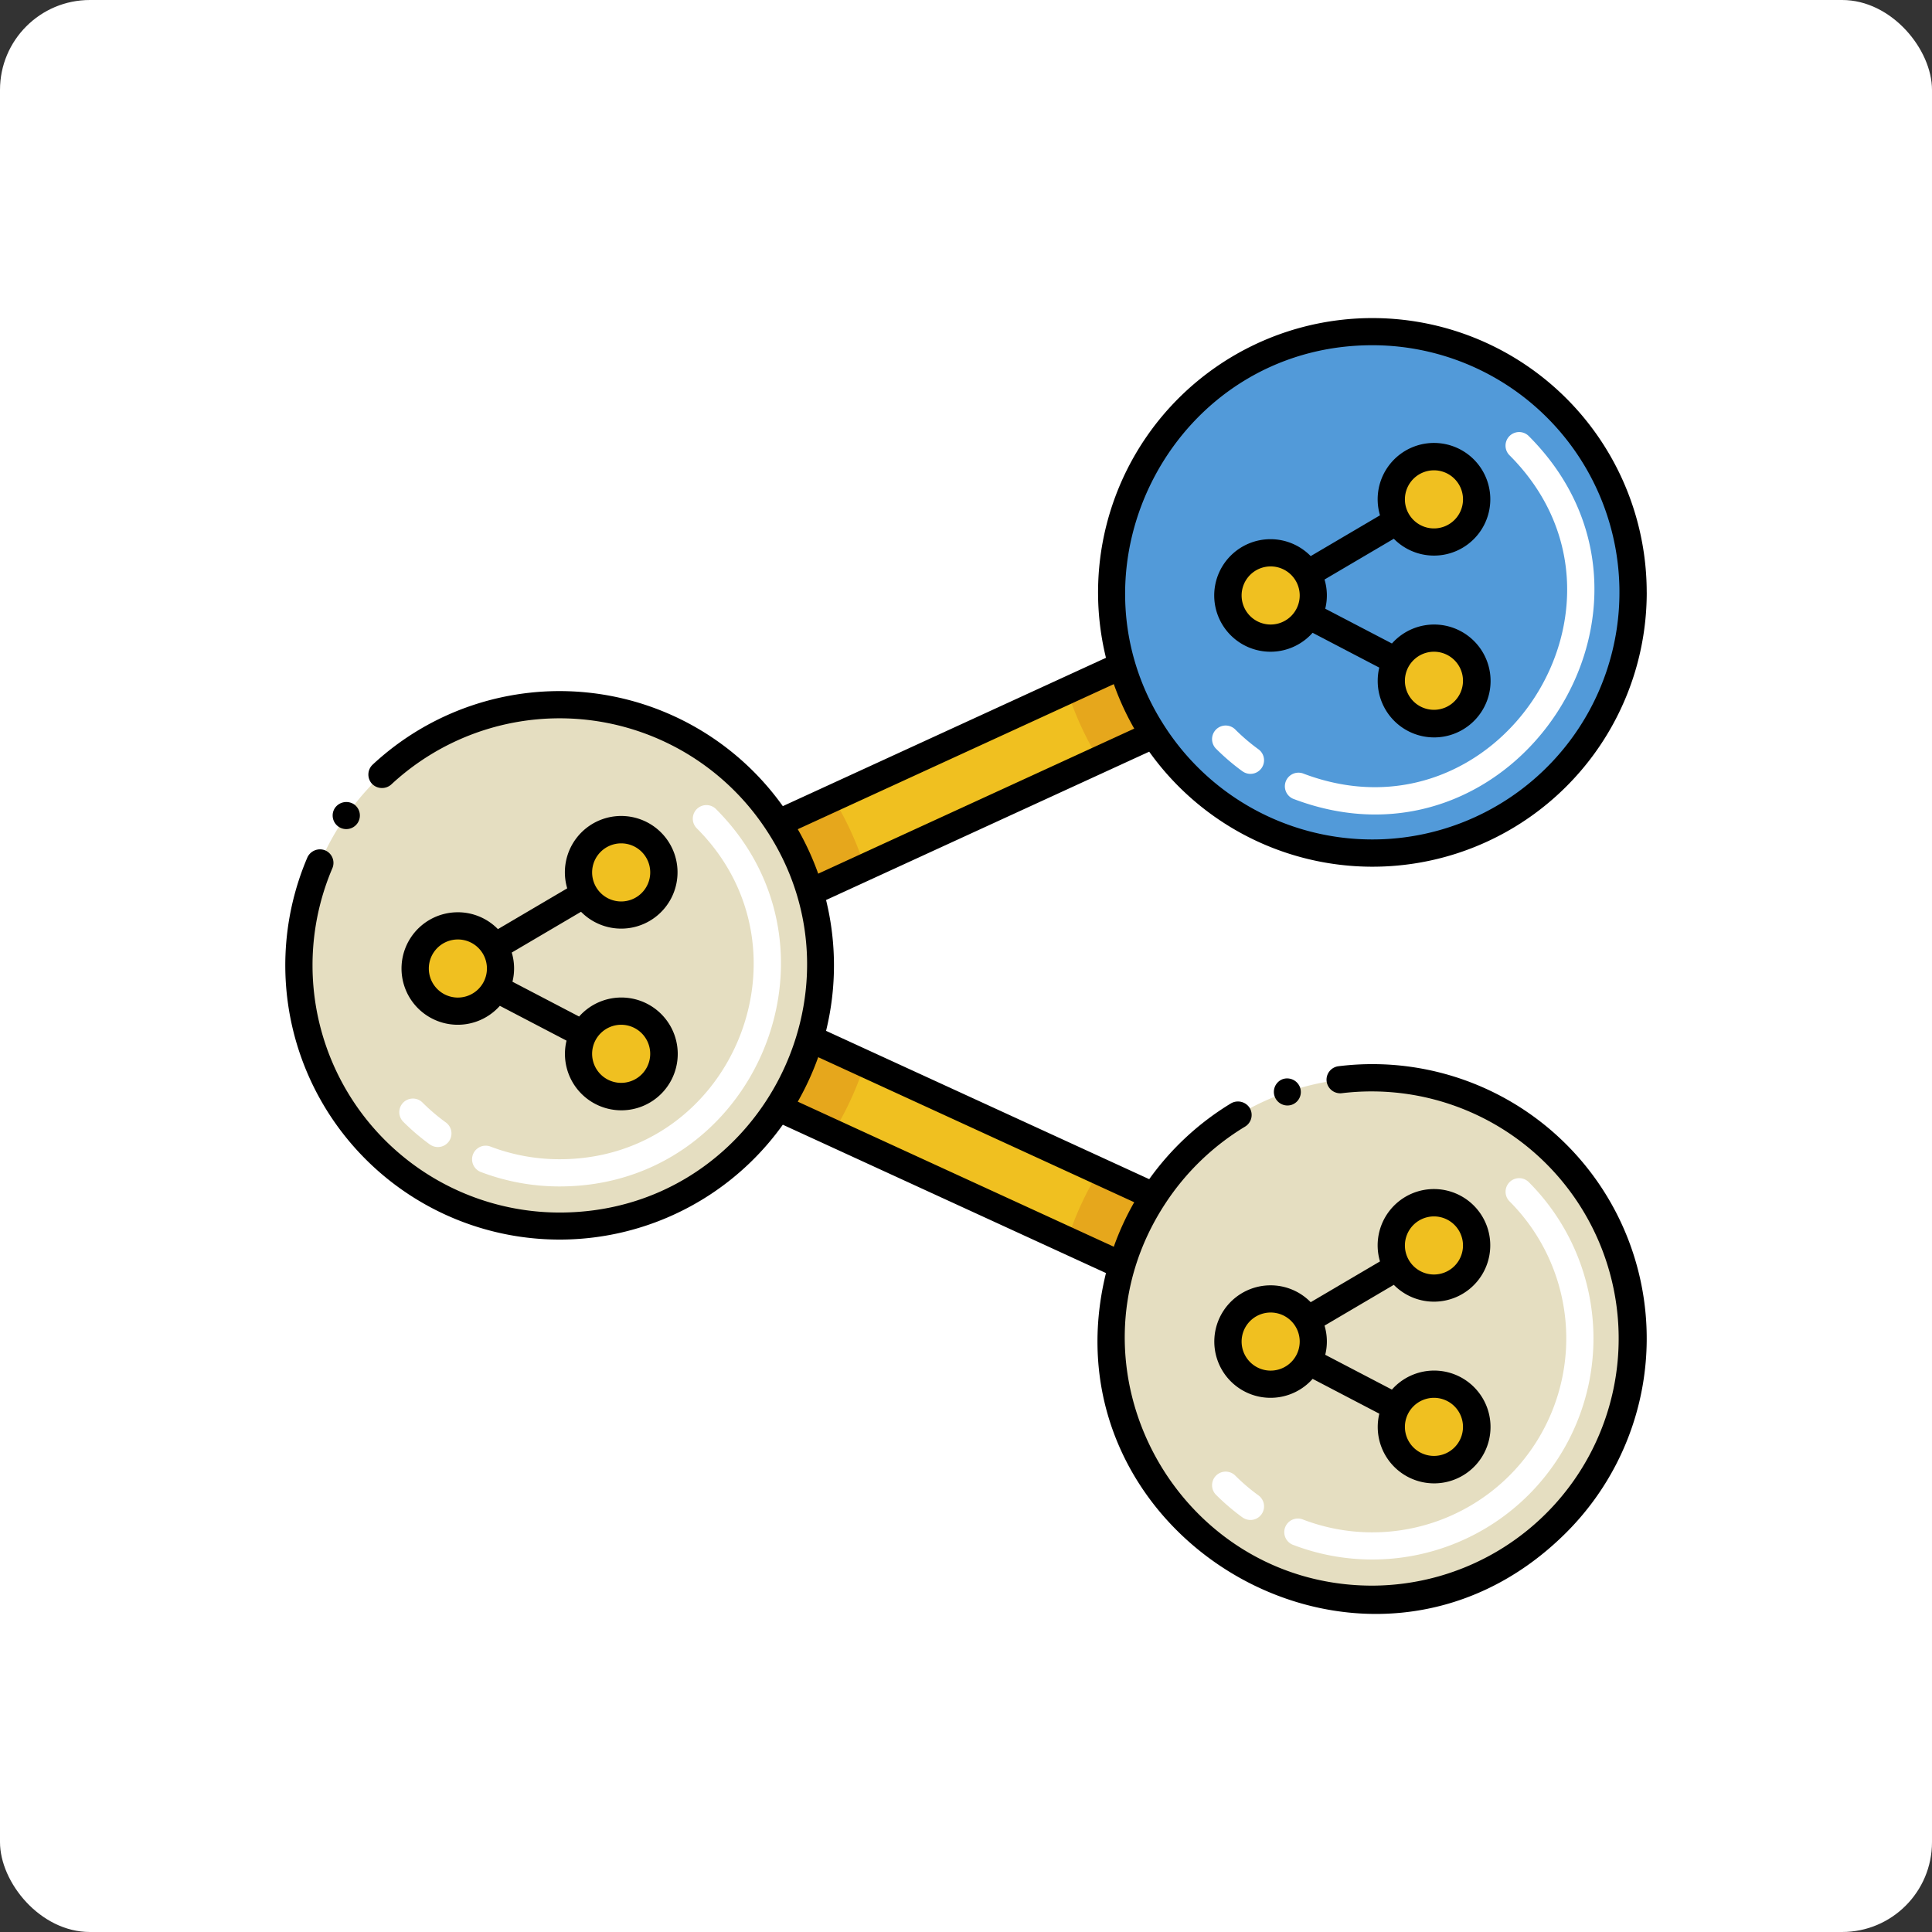 <svg xmlns="http://www.w3.org/2000/svg" width="215" height="215" viewBox="0 0 215 215">
  <rect x="0" y="0" width="215" height="215" fill="#333333" stroke="none"/>
  <g id="Grupo_69871" data-name="Grupo 69871" transform="translate(-1668 11297)">
    <rect id="Rectángulo_7855" data-name="Rectángulo 7855" width="215" height="215" rx="10" transform="translate(1668 -11297)" fill="#fff"/>
    <g id="Layer_1" transform="translate(1696.888 -11270.49)">
      <g id="Grupo_69789" data-name="Grupo 69789" transform="translate(2.859 8.885)">
        <g id="Grupo_69784" data-name="Grupo 69784" transform="translate(1.515 1.513)">
          <g id="Grupo_69766" data-name="Grupo 69766" transform="translate(53.337 78.652)">
            <path id="Trazado_129056" data-name="Trazado 129056" d="M135.276,158.882a28.546,28.546,0,0,0-3.535,7.7l-6.1-2.8L99.573,151.818l-6.1-2.8a28.545,28.545,0,0,0,3.535-7.7l6.1,2.8,26.066,11.962h.006Z" transform="translate(-93.471 -141.315)" fill="#f0c020"/>
          </g>
          <g id="Grupo_69767" data-name="Grupo 69767" transform="translate(53.337 37.138)">
            <path id="Trazado_129057" data-name="Trazado 129057" d="M135.276,80.435l-6.108,2.8L103.108,95.2l-6.1,2.8a28.545,28.545,0,0,0-3.535-7.7l6.108-2.8,26.06-11.962,6.1-2.8A28.509,28.509,0,0,0,135.276,80.435Z" transform="translate(-93.471 -72.735)" fill="#f0c020"/>
          </g>
          <g id="Grupo_69768" data-name="Grupo 69768" transform="translate(53.337 78.652)">
            <path id="Trazado_129058" data-name="Trazado 129058" d="M97.006,141.315l6.1,2.8a34.893,34.893,0,0,1-3.535,7.7l-6.1-2.8a28.582,28.582,0,0,0,3.535-7.7Z" transform="translate(-93.471 -141.315)" fill="#e6a71c"/>
          </g>
          <g id="Grupo_69769" data-name="Grupo 69769" transform="translate(53.337 51.902)">
            <path id="Trazado_129059" data-name="Trazado 129059" d="M97.006,107.628a28.545,28.545,0,0,0-3.535-7.7l6.108-2.8a35.2,35.2,0,0,1,3.529,7.7Z" transform="translate(-93.471 -97.125)" fill="#e6a71c"/>
          </g>
          <g id="Grupo_69770" data-name="Grupo 69770" transform="translate(0 41.514)">
            <path id="Trazado_129060" data-name="Trazado 129060" d="M34.375,137.993A29.014,29.014,0,1,1,58.7,93.155C71.2,112.254,57.487,137.993,34.375,137.993Z" transform="translate(-5.361 -79.965)" fill="#e5dec1"/>
          </g>
          <g id="Grupo_69771" data-name="Grupo 69771" transform="translate(85.504 37.138)">
            <path id="Trazado_129061" data-name="Trazado 129061" d="M156.248,80.435l-6.108,2.8a35.2,35.2,0,0,1-3.529-7.7l6.1-2.8A28.509,28.509,0,0,0,156.248,80.435Z" transform="translate(-146.611 -72.735)" fill="#e6a71c"/>
          </g>
          <g id="Grupo_69772" data-name="Grupo 69772" transform="translate(90.397)">
            <path id="Trazado_129062" data-name="Trazado 129062" d="M212.775,40.4a29.016,29.016,0,0,1-53.337,15.824c-12.579-19.215,1.342-44.838,24.323-44.838A29.015,29.015,0,0,1,212.775,40.4Z" transform="translate(-154.694 -11.385)" fill="#529ad9"/>
          </g>
          <g id="Grupo_69773" data-name="Grupo 69773" transform="translate(85.504 93.416)">
            <path id="Trazado_129063" data-name="Trazado 129063" d="M156.248,168.508a28.546,28.546,0,0,0-3.535,7.7l-6.1-2.8a34.767,34.767,0,0,1,3.535-7.7h.006Z" transform="translate(-146.611 -165.705)" fill="#e6a71c"/>
          </g>
          <g id="Grupo_69774" data-name="Grupo 69774" transform="translate(90.417 83.029)">
            <path id="Trazado_129064" data-name="Trazado 129064" d="M212.788,177.559a29.015,29.015,0,0,1-29.014,29.014c-23.159,0-36.793-25.789-24.323-44.838a29.016,29.016,0,0,1,53.337,15.824Z" transform="translate(-154.727 -148.545)" fill="#e5dec1"/>
          </g>
          <g id="Grupo_69775" data-name="Grupo 69775" transform="translate(12.946 66.127)">
            <circle id="Elipse_5203" data-name="Elipse 5203" cx="4.746" cy="4.746" r="4.746" fill="#f0c020"/>
          </g>
          <g id="Grupo_69776" data-name="Grupo 69776" transform="translate(31.117 55.43)">
            <circle id="Elipse_5204" data-name="Elipse 5204" cx="4.746" cy="4.746" r="4.746" fill="#f0c020"/>
          </g>
          <g id="Grupo_69777" data-name="Grupo 69777" transform="translate(31.117 75.618)">
            <circle id="Elipse_5205" data-name="Elipse 5205" cx="4.746" cy="4.746" r="4.746" fill="#f0c020"/>
          </g>
          <g id="Grupo_69778" data-name="Grupo 69778" transform="translate(103.396 24.613)">
            <circle id="Elipse_5206" data-name="Elipse 5206" cx="4.746" cy="4.746" r="4.746" fill="#f0c020"/>
          </g>
          <g id="Grupo_69779" data-name="Grupo 69779" transform="translate(121.567 13.916)">
            <circle id="Elipse_5207" data-name="Elipse 5207" cx="4.746" cy="4.746" r="4.746" fill="#f0c020"/>
          </g>
          <g id="Grupo_69780" data-name="Grupo 69780" transform="translate(121.567 34.104)">
            <circle id="Elipse_5208" data-name="Elipse 5208" cx="4.746" cy="4.746" r="4.746" fill="#f0c020"/>
          </g>
          <g id="Grupo_69781" data-name="Grupo 69781" transform="translate(103.396 107.641)">
            <circle id="Elipse_5209" data-name="Elipse 5209" cx="4.746" cy="4.746" r="4.746" fill="#f0c020"/>
          </g>
          <g id="Grupo_69782" data-name="Grupo 69782" transform="translate(121.567 96.945)">
            <circle id="Elipse_5210" data-name="Elipse 5210" cx="4.746" cy="4.746" r="4.746" fill="#f0c020"/>
          </g>
          <g id="Grupo_69783" data-name="Grupo 69783" transform="translate(121.567 117.132)">
            <circle id="Elipse_5211" data-name="Elipse 5211" cx="4.746" cy="4.746" r="4.746" fill="#f0c020"/>
          </g>
        </g>
        <g id="Grupo_69788" data-name="Grupo 69788">
          <g id="Grupo_69785" data-name="Grupo 69785" transform="translate(12.686 54.199)">
            <path id="Trazado_129065" data-name="Trazado 129065" d="M41.659,140.857a24.6,24.6,0,0,1-8.8-1.619,1.514,1.514,0,0,1,1.08-2.828,21.58,21.58,0,0,0,7.725,1.42c19.175,0,28.808-23.276,15.259-36.827a1.513,1.513,0,0,1,2.14-2.14c15.5,15.5,4.392,41.994-17.4,41.994ZM27.2,136.173a24.654,24.654,0,0,1-2.939-2.512,1.513,1.513,0,0,1,2.14-2.14,21.677,21.677,0,0,0,2.578,2.2,1.513,1.513,0,1,1-1.778,2.448Z" transform="translate(-23.816 -98.42)" fill="#fff"/>
          </g>
          <g id="Grupo_69786" data-name="Grupo 69786" transform="translate(103.136 12.685)">
            <path id="Trazado_129066" data-name="Trazado 129066" d="M182.274,70.659a1.514,1.514,0,0,1,1.079-2.828c21.694,8.286,39.37-19.019,22.984-35.407a1.513,1.513,0,0,1,2.14-2.14c18.667,18.668-1.462,49.815-26.2,40.375Zm-5.656-3.065a24.654,24.654,0,0,1-2.939-2.512,1.513,1.513,0,1,1,2.14-2.14,21.676,21.676,0,0,0,2.578,2.2,1.513,1.513,0,1,1-1.779,2.448Z" transform="translate(-173.236 -29.84)" fill="#fff"/>
          </g>
          <g id="Grupo_69787" data-name="Grupo 69787" transform="translate(103.136 95.714)">
            <path id="Trazado_129067" data-name="Trazado 129067" d="M191.078,209.438a24.6,24.6,0,0,1-8.8-1.619,1.514,1.514,0,1,1,1.08-2.828,21.582,21.582,0,0,0,22.984-35.407,1.513,1.513,0,1,1,2.14-2.14,24.605,24.605,0,0,1-17.4,41.994Zm-14.459-4.684a24.657,24.657,0,0,1-2.939-2.512,1.513,1.513,0,1,1,2.14-2.14,21.674,21.674,0,0,0,2.578,2.2,1.513,1.513,0,1,1-1.779,2.448Z" transform="translate(-173.236 -167)" fill="#fff"/>
          </g>
          <path id="Trazado_129068" data-name="Trazado 129068" d="M30.507,111.15a6.259,6.259,0,1,0,4.672,10.41l7.42,3.875a6.276,6.276,0,1,0,1.4-2.682l-7.418-3.874a6.123,6.123,0,0,0-.079-3.246l7.71-4.539a6.268,6.268,0,1,0-1.537-2.607l-7.711,4.539a6.235,6.235,0,0,0-4.461-1.877Zm0,9.492a3.233,3.233,0,1,1,3.233-3.233A3.237,3.237,0,0,1,30.507,120.642Zm18.171,3.027a3.232,3.232,0,1,1-3.232,3.232,3.236,3.236,0,0,1,3.232-3.232Zm0-20.188a3.233,3.233,0,1,1-3.232,3.233,3.237,3.237,0,0,1,3.232-3.233Z" transform="translate(-11.3 -45.024)"/>
          <path id="Trazado_129069" data-name="Trazado 129069" d="M191.839,58.32a6.281,6.281,0,1,0,1.584-4.147L186,50.3a6.122,6.122,0,0,0-.079-3.246l7.71-4.539a6.268,6.268,0,1,0-1.537-2.607l-7.711,4.539a6.262,6.262,0,1,0,.211,8.534l7.42,3.875A6.219,6.219,0,0,0,191.839,58.32Zm6.259-3.232a3.232,3.232,0,1,1-3.232,3.232A3.236,3.236,0,0,1,198.1,55.088Zm0-20.188a3.233,3.233,0,1,1-3.232,3.233A3.237,3.237,0,0,1,198.1,34.9ZM179.927,52.061a3.233,3.233,0,1,1,3.233-3.233A3.237,3.237,0,0,1,179.927,52.061Z" transform="translate(-70.27 -17.957)"/>
          <path id="Trazado_129070" data-name="Trazado 129070" d="M179.927,179.73a6.259,6.259,0,1,0,4.672,10.41l7.42,3.875a6.276,6.276,0,1,0,1.4-2.682L186,187.46a6.123,6.123,0,0,0-.079-3.246l7.71-4.539a6.266,6.266,0,1,0-1.538-2.607l-7.711,4.539a6.233,6.233,0,0,0-4.46-1.877Zm0,9.492a3.233,3.233,0,1,1,3.233-3.233A3.237,3.237,0,0,1,179.927,189.222Zm18.171,3.027a3.232,3.232,0,1,1-3.232,3.232A3.236,3.236,0,0,1,198.1,192.249Zm0-20.188a3.232,3.232,0,1,1-3.232,3.233A3.237,3.237,0,0,1,198.1,172.061Z" transform="translate(-70.27 -72.089)"/>
          <path id="Trazado_129071" data-name="Trazado 129071" d="M11.852,98.478a1.514,1.514,0,1,0,2.106-.363,1.55,1.55,0,0,0-2.106.363Z" transform="translate(-6.3 -43.997)"/>
          <path id="Trazado_129072" data-name="Trazado 129072" d="M154.364,39.412a30.528,30.528,0,1,0-60.176,7.28L58.227,63.2a30.517,30.517,0,0,0-45.64-4.623,1.517,1.517,0,0,0-.073,2.143,1.552,1.552,0,0,0,2.137.073,27.506,27.506,0,0,1,41.787,5.133c11.851,18.071-1.1,42.5-23.051,42.5A27.515,27.515,0,0,1,8.1,70.109a1.514,1.514,0,0,0-.8-1.986,1.541,1.541,0,0,0-1.985.794A30.526,30.526,0,0,0,58.226,98.653l35.962,16.508c-7.285,29.635,29.269,50.832,51.235,28.867a30.53,30.53,0,0,0-25.358-51.884,1.51,1.51,0,0,0-1.32,1.688,1.528,1.528,0,0,0,1.689,1.314,27.5,27.5,0,1,1,3.4,54.8c-21.683,0-35.024-24.211-23.056-42.5a27.744,27.744,0,0,1,8.891-8.583,1.517,1.517,0,0,0,.515-2.076,1.55,1.55,0,0,0-2.077-.515A30.848,30.848,0,0,0,99,104.713c-2.456-1.129-33.069-15.179-35.961-16.506a30.564,30.564,0,0,0,0-14.56L99,57.139a30.518,30.518,0,0,0,55.367-17.727ZM97.333,107.28a30.6,30.6,0,0,0-2.273,4.95L59.892,96.087a31.187,31.187,0,0,0,2.272-4.95ZM62.164,70.716a30.758,30.758,0,0,0-2.272-4.949L95.061,49.623a30.683,30.683,0,0,0,2.272,4.949Zm38.617-16.308c-11.771-17.983,1.073-42.5,23.056-42.5a27.5,27.5,0,1,1-23.056,42.5Z" transform="translate(-2.859 -8.885)"/>
          <path id="Trazado_129073" data-name="Trazado 129073" d="M186.569,151.6a1.507,1.507,0,0,0,.932-1.919,1.534,1.534,0,0,0-1.925-.939,1.513,1.513,0,0,0,.993,2.858Z" transform="translate(-74.569 -64.049)"/>
        </g>
      </g>
    </g>
  </g>
</svg>
